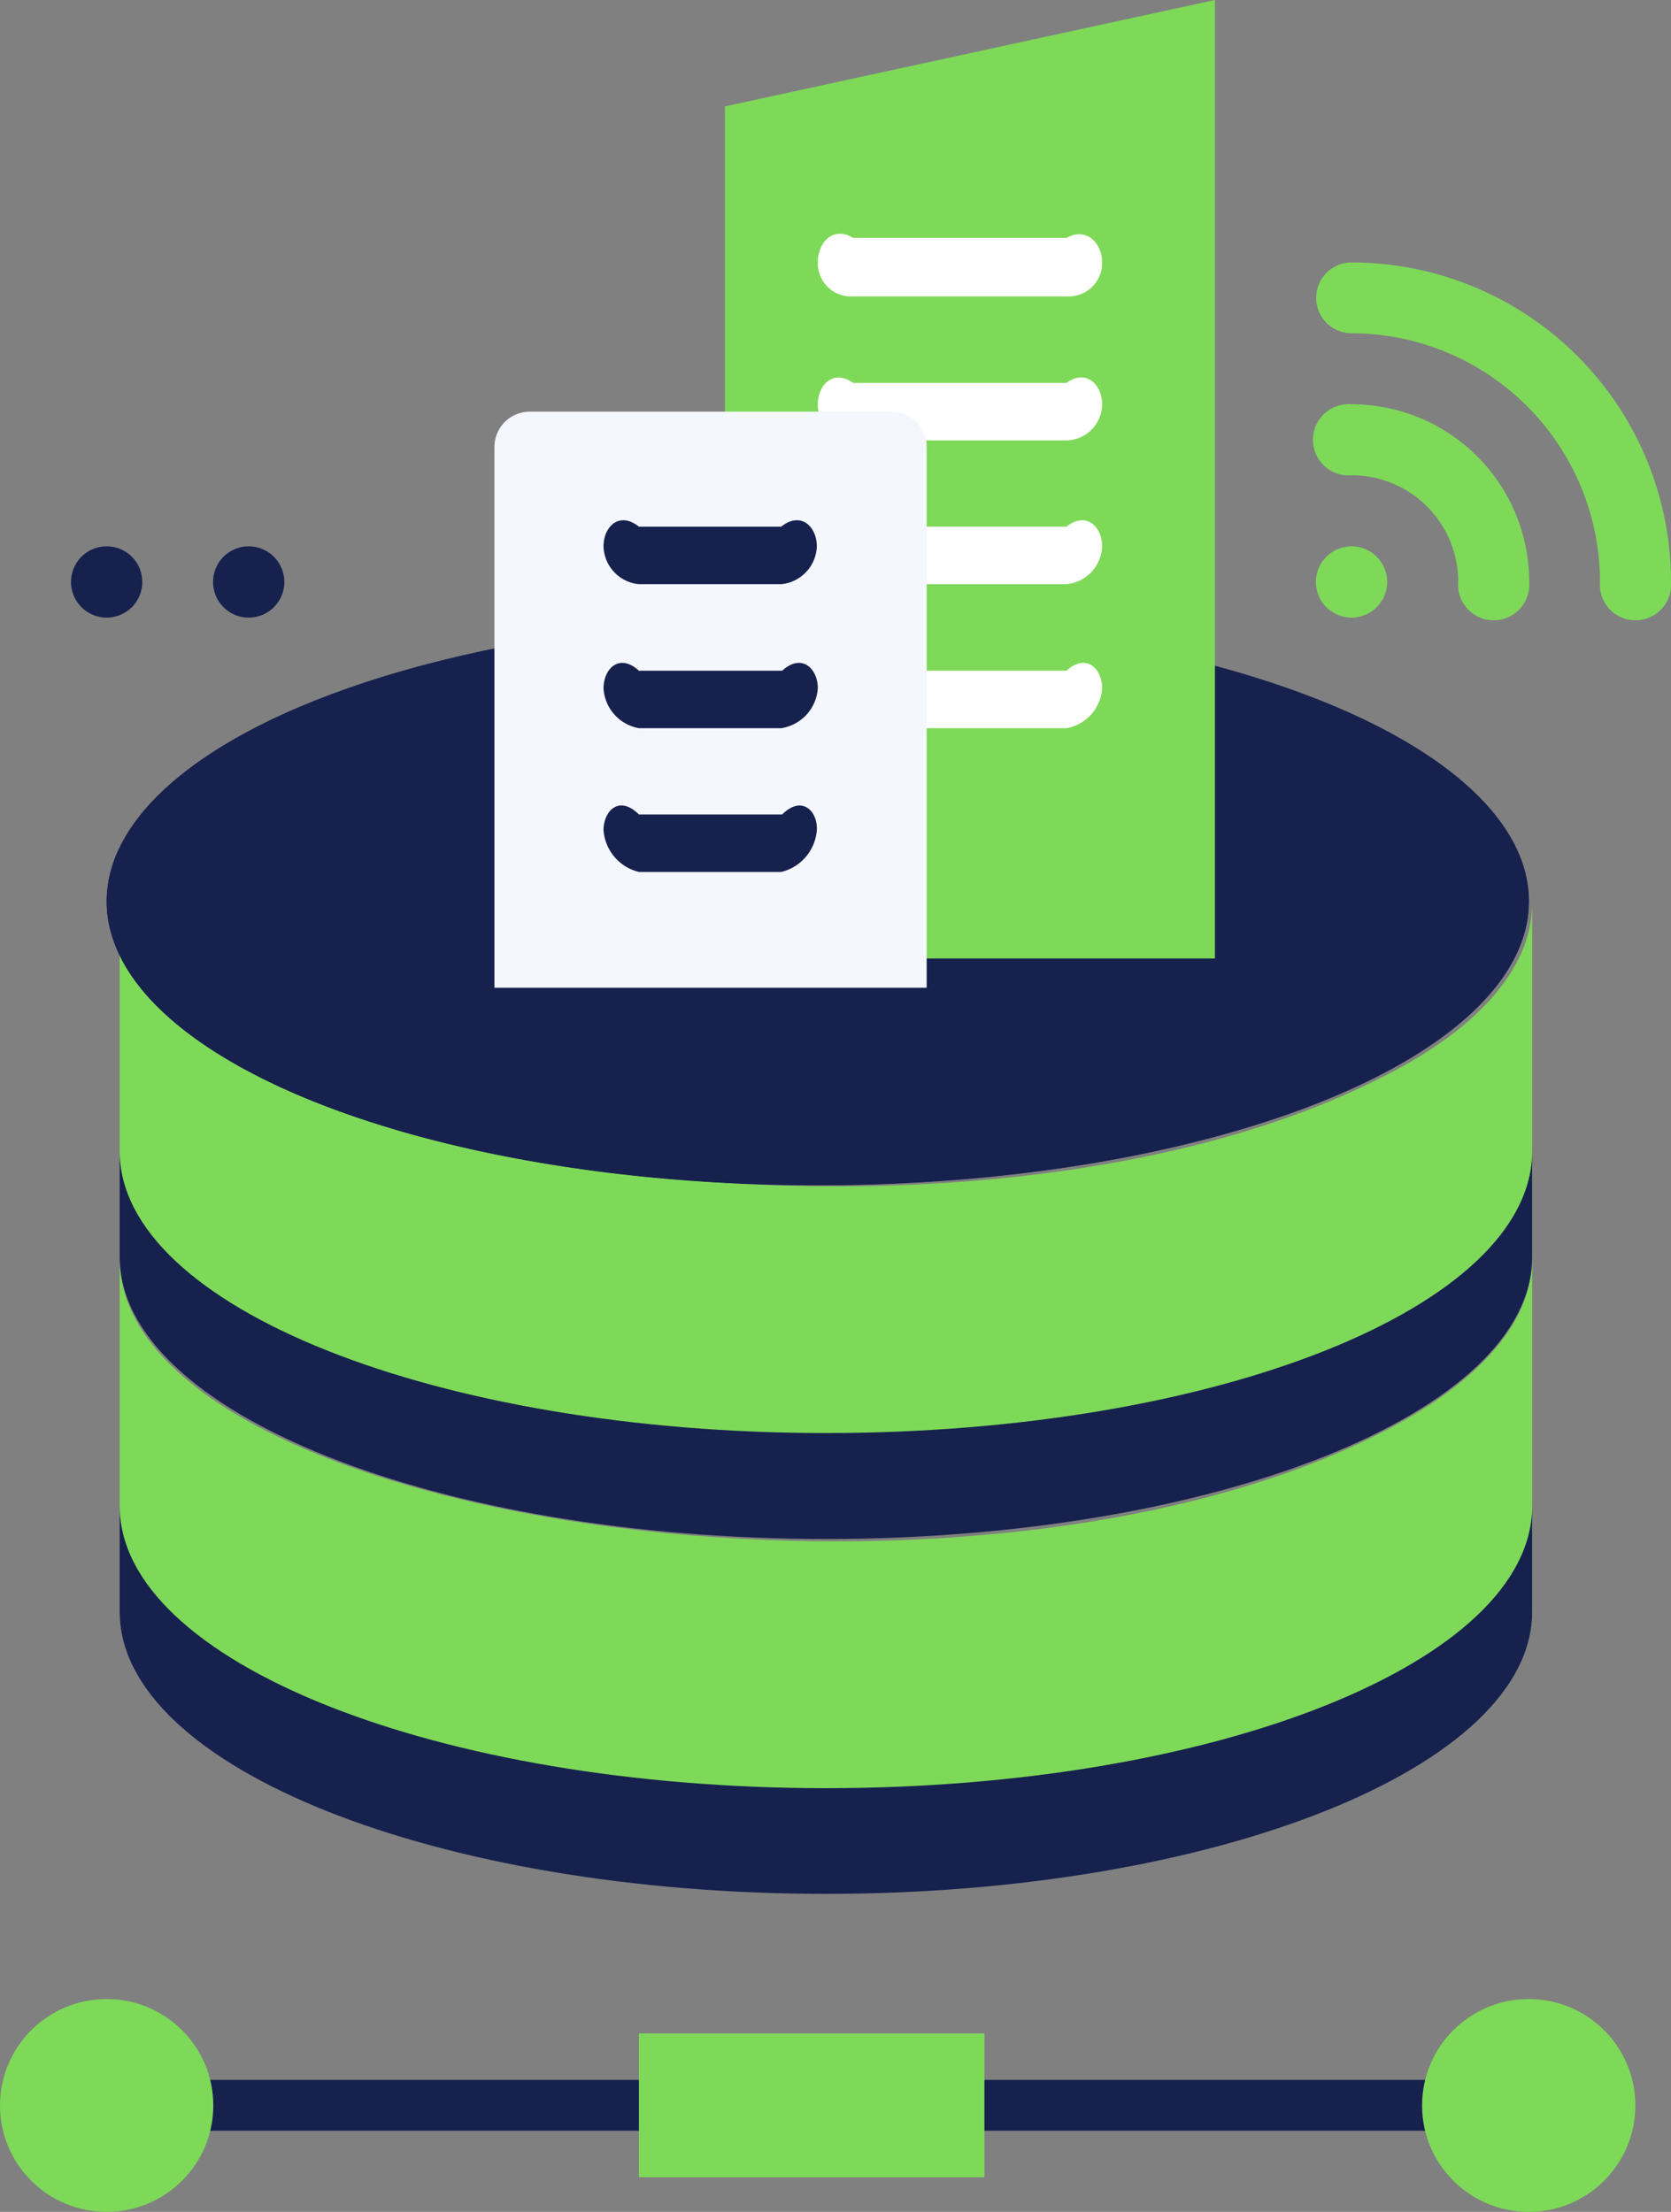<svg xmlns="http://www.w3.org/2000/svg" viewBox="0 0 68 90"><rect x="0" y="0" width="68" height="90" fill="#808080" stroke="none"/><defs><style>.cls-1{fill:#7ed958;}.cls-2{fill:#17214e;}.cls-3{fill:#fff;}.cls-4{fill:#f5f7ff;}</style></defs><g id="Calque_2" data-name="Calque 2"><g id="LANDING_V2" data-name="LANDING V2"><g id="_26._City_Data" data-name=" 26. City Data"><path class="cls-1" d="M62.35,51.2V65.55C62.35,71.89,49.41,77,33.61,77S4.87,71.89,4.87,65.55V51.2c0,10.65,34,15.78,51.17,7.18C60,56.41,62.35,53.92,62.35,51.2Z"/><path class="cls-2" d="M33.61,72.76c-15.81,0-28.74-5.14-28.74-11.48v4.3c0,6.34,12.93,11.48,28.74,11.48s28.74-5.14,28.74-11.48v-4.3C62.35,67.62,49.49,72.76,33.61,72.76Z"/><path class="cls-1" d="M62.35,36.76V51.11c0,6.34-12.94,11.47-28.74,11.47S4.87,57.45,4.87,51.11V36.76c0,10.65,34,15.78,51.17,7.17C60,42,62.35,39.47,62.35,36.76Z"/><path class="cls-2" d="M33.61,58.31c-15.81,0-28.74-5.13-28.74-11.47v4.3c0,6.34,12.93,11.48,28.74,11.48s28.74-5.14,28.74-11.48v-4.3C62.35,53.18,49.49,58.31,33.61,58.31Z"/><ellipse class="cls-2" cx="33.28" cy="36.67" rx="28.94" ry="11.55"/><path class="cls-2" d="M33.28,43.89c-14.12,0-25.87-4-28.42-9.38a5.05,5.05,0,0,0-.52,2.16c0,6.39,13,11.56,28.94,11.56s28.93-5.17,28.93-11.56a5.05,5.05,0,0,0-.52-2.16C59.15,39.85,47.4,43.89,33.28,43.89Z"/><path class="cls-1" d="M49.44,39H29.5V4.33L49.44,0Z"/><path class="cls-3" d="M34.72,12.06H43.4a1.36,1.36,0,0,0,1.45-1.38c0-.8-.65-1.45-1.45-1H34.72c-.8-.49-1.44.16-1.44,1A1.35,1.35,0,0,0,34.72,12.06Z"/><path class="cls-3" d="M43.4,15.58H34.72c-.8-.57-1.44.07-1.44.87a1.47,1.47,0,0,0,1.44,1.47H43.4a1.48,1.48,0,0,0,1.45-1.47C44.85,15.65,44.2,15,43.4,15.58Z"/><path class="cls-3" d="M43.4,21.43H37.62c-.8-.64-1.45,0-1.45.8a1.6,1.6,0,0,0,1.45,1.54H43.4a1.6,1.6,0,0,0,1.45-1.54C44.85,21.43,44.2,20.79,43.4,21.43Z"/><path class="cls-3" d="M43.4,27.29H37.62c-.8-.73-1.45-.08-1.45.72a1.76,1.76,0,0,0,1.45,1.62H43.4A1.76,1.76,0,0,0,44.85,28C44.85,27.21,44.2,26.56,43.4,27.29Z"/><path class="cls-4" d="M21.56,16.75H36.27a1.43,1.43,0,0,1,1.44,1.44v22H20.12v-22A1.44,1.44,0,0,1,21.56,16.75Z"/><path class="cls-2" d="M26,23.77h5.79a1.6,1.6,0,0,0,1.45-1.54c0-.8-.65-1.44-1.45-.8H26c-.8-.64-1.44,0-1.44.8A1.59,1.59,0,0,0,26,23.77Z"/><path class="cls-2" d="M31.83,27.29H26c-.8-.73-1.44-.08-1.44.72A1.75,1.75,0,0,0,26,29.63h5.79A1.76,1.76,0,0,0,33.28,28C33.28,27.21,32.63,26.56,31.83,27.29Z"/><path class="cls-2" d="M31.83,33.14H26c-.8-.8-1.44-.15-1.44.64A1.89,1.89,0,0,0,26,35.48h5.79a1.9,1.9,0,0,0,1.45-1.7C33.28,33,32.63,32.34,31.83,33.14Z"/><path class="cls-2" d="M4.34,22.23a1.45,1.45,0,1,0,1.45,1.44A1.45,1.45,0,0,0,4.34,22.23Z"/><path class="cls-2" d="M10.13,22.23a1.45,1.45,0,1,0,1.44,1.44A1.45,1.45,0,0,0,10.13,22.23Z"/><path class="cls-1" d="M55,22.23a1.45,1.45,0,1,0,1.45,1.44A1.45,1.45,0,0,0,55,22.23Z"/><path class="cls-1" d="M55,16.45a1.45,1.45,0,1,0,0,2.89,4.33,4.33,0,0,1,4.34,4.33,1.45,1.45,0,1,0,2.89,0A7.23,7.23,0,0,0,55,16.45Z"/><path class="cls-1" d="M55,10.68a1.44,1.44,0,1,0,0,2.88A10.13,10.13,0,0,1,65.11,23.67a1.45,1.45,0,1,0,2.89,0A13,13,0,0,0,55,10.68Z"/><rect class="cls-2" x="4.14" y="84.63" width="58.18" height="2.07"/><ellipse class="cls-1" cx="4.34" cy="85.67" rx="4.34" ry="4.33"/><ellipse class="cls-1" cx="62.21" cy="85.67" rx="4.34" ry="4.33"/><path class="cls-1" d="M26,82.74H40.06v5.85H26Z"/></g></g></g></svg>